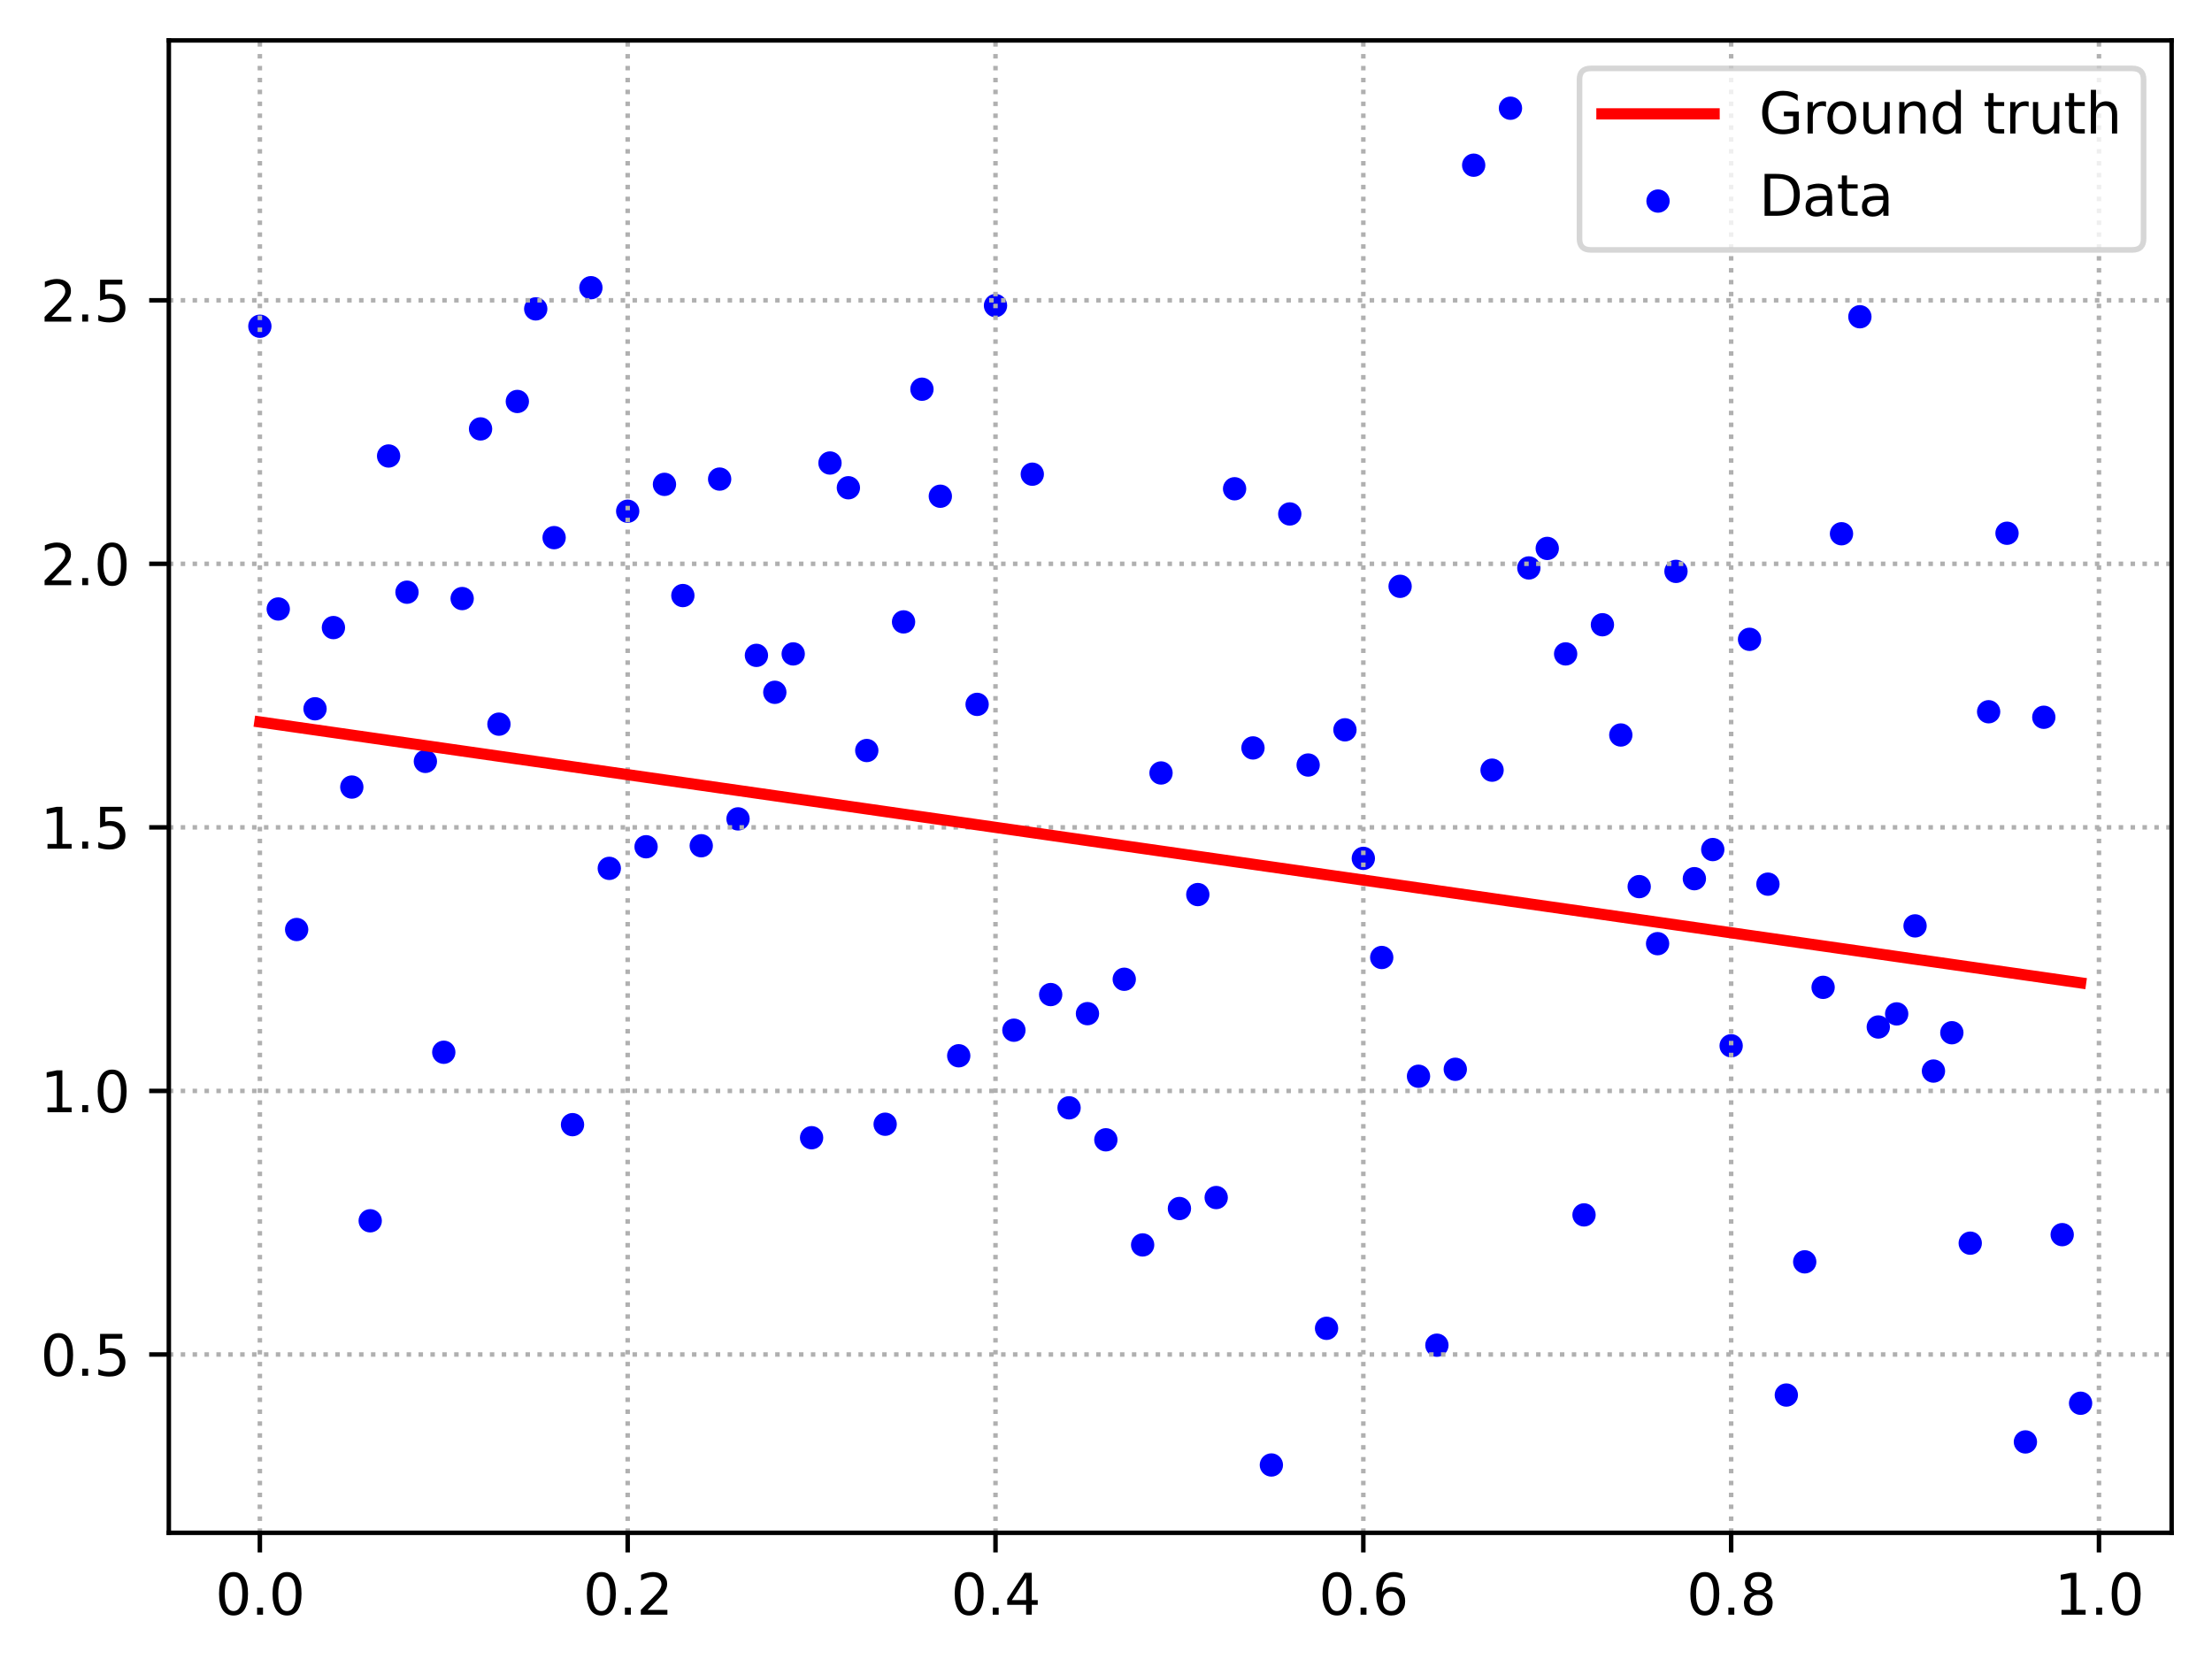 <?xml version="1.0" encoding="utf-8" standalone="no"?>
<!DOCTYPE svg PUBLIC "-//W3C//DTD SVG 1.1//EN"
  "http://www.w3.org/Graphics/SVG/1.1/DTD/svg11.dtd">
<svg xmlns:xlink="http://www.w3.org/1999/xlink" width="394.423pt" height="297.19pt" viewBox="0 0 394.423 297.19" xmlns="http://www.w3.org/2000/svg" version="1.1">
 <defs>
  <style type="text/css">*{stroke-linejoin: round; stroke-linecap: butt}</style>
 </defs>
 <g id="figure_1">
  <g id="patch_1">
   <path d="M 0 297.19 
L 394.423 297.19 
L 394.423 0 
L 0 0 
z
" style="fill: #ffffff"/>
  </g>
  <g id="axes_1">
   <g id="patch_2">
    <path d="M 30.103 273.312 
L 387.223 273.312 
L 387.223 7.2 
L 30.103 7.2 
z
" style="fill: #ffffff"/>
   </g>
   <g id="PathCollection_1">
    <defs>
     <path id="m985ac31d57" d="M 0 1.581 
C 0.419 1.581 0.822 1.415 1.118 1.118 
C 1.415 0.822 1.581 0.419 1.581 0 
C 1.581 -0.419 1.415 -0.822 1.118 -1.118 
C 0.822 -1.415 0.419 -1.581 0 -1.581 
C -0.419 -1.581 -0.822 -1.415 -1.118 -1.118 
C -1.415 -0.822 -1.581 -0.419 -1.581 0 
C -1.581 0.419 -1.415 0.822 -1.118 1.118 
C -0.822 1.415 -0.419 1.581 0 1.581 
z
" style="stroke: #0000ff"/>
    </defs>
    <g clip-path="url(#p9d93b48806)">
     <use xlink:href="#m985ac31d57" x="46.336" y="58.171" style="fill: #0000ff; stroke: #0000ff"/>
     <use xlink:href="#m985ac31d57" x="49.615" y="108.586" style="fill: #0000ff; stroke: #0000ff"/>
     <use xlink:href="#m985ac31d57" x="52.895" y="165.74" style="fill: #0000ff; stroke: #0000ff"/>
     <use xlink:href="#m985ac31d57" x="56.174" y="126.382" style="fill: #0000ff; stroke: #0000ff"/>
     <use xlink:href="#m985ac31d57" x="59.453" y="111.902" style="fill: #0000ff; stroke: #0000ff"/>
     <use xlink:href="#m985ac31d57" x="62.733" y="140.338" style="fill: #0000ff; stroke: #0000ff"/>
     <use xlink:href="#m985ac31d57" x="66.012" y="217.677" style="fill: #0000ff; stroke: #0000ff"/>
     <use xlink:href="#m985ac31d57" x="69.291" y="81.306" style="fill: #0000ff; stroke: #0000ff"/>
     <use xlink:href="#m985ac31d57" x="72.571" y="105.593" style="fill: #0000ff; stroke: #0000ff"/>
     <use xlink:href="#m985ac31d57" x="75.85" y="135.76" style="fill: #0000ff; stroke: #0000ff"/>
     <use xlink:href="#m985ac31d57" x="79.129" y="187.624" style="fill: #0000ff; stroke: #0000ff"/>
     <use xlink:href="#m985ac31d57" x="82.409" y="106.727" style="fill: #0000ff; stroke: #0000ff"/>
     <use xlink:href="#m985ac31d57" x="85.688" y="76.477" style="fill: #0000ff; stroke: #0000ff"/>
     <use xlink:href="#m985ac31d57" x="88.967" y="129.123" style="fill: #0000ff; stroke: #0000ff"/>
     <use xlink:href="#m985ac31d57" x="92.247" y="71.584" style="fill: #0000ff; stroke: #0000ff"/>
     <use xlink:href="#m985ac31d57" x="95.526" y="55.078" style="fill: #0000ff; stroke: #0000ff"/>
     <use xlink:href="#m985ac31d57" x="98.805" y="95.864" style="fill: #0000ff; stroke: #0000ff"/>
     <use xlink:href="#m985ac31d57" x="102.085" y="200.534" style="fill: #0000ff; stroke: #0000ff"/>
     <use xlink:href="#m985ac31d57" x="105.364" y="51.3" style="fill: #0000ff; stroke: #0000ff"/>
     <use xlink:href="#m985ac31d57" x="108.643" y="154.835" style="fill: #0000ff; stroke: #0000ff"/>
     <use xlink:href="#m985ac31d57" x="111.923" y="91.155" style="fill: #0000ff; stroke: #0000ff"/>
     <use xlink:href="#m985ac31d57" x="115.202" y="150.983" style="fill: #0000ff; stroke: #0000ff"/>
     <use xlink:href="#m985ac31d57" x="118.481" y="86.365" style="fill: #0000ff; stroke: #0000ff"/>
     <use xlink:href="#m985ac31d57" x="121.761" y="106.19" style="fill: #0000ff; stroke: #0000ff"/>
     <use xlink:href="#m985ac31d57" x="125.04" y="150.802" style="fill: #0000ff; stroke: #0000ff"/>
     <use xlink:href="#m985ac31d57" x="128.319" y="85.424" style="fill: #0000ff; stroke: #0000ff"/>
     <use xlink:href="#m985ac31d57" x="131.599" y="146.012" style="fill: #0000ff; stroke: #0000ff"/>
     <use xlink:href="#m985ac31d57" x="134.878" y="116.856" style="fill: #0000ff; stroke: #0000ff"/>
     <use xlink:href="#m985ac31d57" x="138.157" y="123.441" style="fill: #0000ff; stroke: #0000ff"/>
     <use xlink:href="#m985ac31d57" x="141.437" y="116.597" style="fill: #0000ff; stroke: #0000ff"/>
     <use xlink:href="#m985ac31d57" x="144.716" y="202.862" style="fill: #0000ff; stroke: #0000ff"/>
     <use xlink:href="#m985ac31d57" x="147.995" y="82.558" style="fill: #0000ff; stroke: #0000ff"/>
     <use xlink:href="#m985ac31d57" x="151.275" y="86.97" style="fill: #0000ff; stroke: #0000ff"/>
     <use xlink:href="#m985ac31d57" x="154.554" y="133.822" style="fill: #0000ff; stroke: #0000ff"/>
     <use xlink:href="#m985ac31d57" x="157.833" y="200.457" style="fill: #0000ff; stroke: #0000ff"/>
     <use xlink:href="#m985ac31d57" x="161.113" y="110.888" style="fill: #0000ff; stroke: #0000ff"/>
     <use xlink:href="#m985ac31d57" x="164.392" y="69.399" style="fill: #0000ff; stroke: #0000ff"/>
     <use xlink:href="#m985ac31d57" x="167.671" y="88.482" style="fill: #0000ff; stroke: #0000ff"/>
     <use xlink:href="#m985ac31d57" x="170.951" y="188.25" style="fill: #0000ff; stroke: #0000ff"/>
     <use xlink:href="#m985ac31d57" x="174.23" y="125.595" style="fill: #0000ff; stroke: #0000ff"/>
     <use xlink:href="#m985ac31d57" x="177.509" y="54.484" style="fill: #0000ff; stroke: #0000ff"/>
     <use xlink:href="#m985ac31d57" x="180.789" y="183.693" style="fill: #0000ff; stroke: #0000ff"/>
     <use xlink:href="#m985ac31d57" x="184.068" y="84.551" style="fill: #0000ff; stroke: #0000ff"/>
     <use xlink:href="#m985ac31d57" x="187.347" y="177.338" style="fill: #0000ff; stroke: #0000ff"/>
     <use xlink:href="#m985ac31d57" x="190.627" y="197.532" style="fill: #0000ff; stroke: #0000ff"/>
     <use xlink:href="#m985ac31d57" x="193.906" y="180.74" style="fill: #0000ff; stroke: #0000ff"/>
     <use xlink:href="#m985ac31d57" x="197.185" y="203.235" style="fill: #0000ff; stroke: #0000ff"/>
     <use xlink:href="#m985ac31d57" x="200.465" y="174.609" style="fill: #0000ff; stroke: #0000ff"/>
     <use xlink:href="#m985ac31d57" x="203.744" y="221.978" style="fill: #0000ff; stroke: #0000ff"/>
     <use xlink:href="#m985ac31d57" x="207.023" y="137.826" style="fill: #0000ff; stroke: #0000ff"/>
     <use xlink:href="#m985ac31d57" x="210.303" y="215.487" style="fill: #0000ff; stroke: #0000ff"/>
     <use xlink:href="#m985ac31d57" x="213.582" y="159.507" style="fill: #0000ff; stroke: #0000ff"/>
     <use xlink:href="#m985ac31d57" x="216.861" y="213.53" style="fill: #0000ff; stroke: #0000ff"/>
     <use xlink:href="#m985ac31d57" x="220.141" y="87.15" style="fill: #0000ff; stroke: #0000ff"/>
     <use xlink:href="#m985ac31d57" x="223.42" y="133.359" style="fill: #0000ff; stroke: #0000ff"/>
     <use xlink:href="#m985ac31d57" x="226.699" y="261.216" style="fill: #0000ff; stroke: #0000ff"/>
     <use xlink:href="#m985ac31d57" x="229.979" y="91.64" style="fill: #0000ff; stroke: #0000ff"/>
     <use xlink:href="#m985ac31d57" x="233.258" y="136.409" style="fill: #0000ff; stroke: #0000ff"/>
     <use xlink:href="#m985ac31d57" x="236.538" y="236.848" style="fill: #0000ff; stroke: #0000ff"/>
     <use xlink:href="#m985ac31d57" x="239.817" y="130.131" style="fill: #0000ff; stroke: #0000ff"/>
     <use xlink:href="#m985ac31d57" x="243.096" y="153.052" style="fill: #0000ff; stroke: #0000ff"/>
     <use xlink:href="#m985ac31d57" x="246.376" y="170.726" style="fill: #0000ff; stroke: #0000ff"/>
     <use xlink:href="#m985ac31d57" x="249.655" y="104.544" style="fill: #0000ff; stroke: #0000ff"/>
     <use xlink:href="#m985ac31d57" x="252.934" y="191.902" style="fill: #0000ff; stroke: #0000ff"/>
     <use xlink:href="#m985ac31d57" x="256.214" y="239.858" style="fill: #0000ff; stroke: #0000ff"/>
     <use xlink:href="#m985ac31d57" x="259.493" y="190.661" style="fill: #0000ff; stroke: #0000ff"/>
     <use xlink:href="#m985ac31d57" x="262.772" y="29.458" style="fill: #0000ff; stroke: #0000ff"/>
     <use xlink:href="#m985ac31d57" x="266.052" y="137.325" style="fill: #0000ff; stroke: #0000ff"/>
     <use xlink:href="#m985ac31d57" x="269.331" y="19.296" style="fill: #0000ff; stroke: #0000ff"/>
     <use xlink:href="#m985ac31d57" x="272.61" y="101.268" style="fill: #0000ff; stroke: #0000ff"/>
     <use xlink:href="#m985ac31d57" x="275.89" y="97.787" style="fill: #0000ff; stroke: #0000ff"/>
     <use xlink:href="#m985ac31d57" x="279.169" y="116.596" style="fill: #0000ff; stroke: #0000ff"/>
     <use xlink:href="#m985ac31d57" x="282.448" y="216.624" style="fill: #0000ff; stroke: #0000ff"/>
     <use xlink:href="#m985ac31d57" x="285.728" y="111.396" style="fill: #0000ff; stroke: #0000ff"/>
     <use xlink:href="#m985ac31d57" x="289.007" y="131.053" style="fill: #0000ff; stroke: #0000ff"/>
     <use xlink:href="#m985ac31d57" x="292.286" y="158.09" style="fill: #0000ff; stroke: #0000ff"/>
     <use xlink:href="#m985ac31d57" x="295.566" y="168.261" style="fill: #0000ff; stroke: #0000ff"/>
     <use xlink:href="#m985ac31d57" x="298.845" y="101.881" style="fill: #0000ff; stroke: #0000ff"/>
     <use xlink:href="#m985ac31d57" x="302.124" y="156.675" style="fill: #0000ff; stroke: #0000ff"/>
     <use xlink:href="#m985ac31d57" x="305.404" y="151.482" style="fill: #0000ff; stroke: #0000ff"/>
     <use xlink:href="#m985ac31d57" x="308.683" y="186.468" style="fill: #0000ff; stroke: #0000ff"/>
     <use xlink:href="#m985ac31d57" x="311.962" y="113.996" style="fill: #0000ff; stroke: #0000ff"/>
     <use xlink:href="#m985ac31d57" x="315.242" y="157.651" style="fill: #0000ff; stroke: #0000ff"/>
     <use xlink:href="#m985ac31d57" x="318.521" y="248.746" style="fill: #0000ff; stroke: #0000ff"/>
     <use xlink:href="#m985ac31d57" x="321.8" y="224.995" style="fill: #0000ff; stroke: #0000ff"/>
     <use xlink:href="#m985ac31d57" x="325.08" y="176.049" style="fill: #0000ff; stroke: #0000ff"/>
     <use xlink:href="#m985ac31d57" x="328.359" y="95.171" style="fill: #0000ff; stroke: #0000ff"/>
     <use xlink:href="#m985ac31d57" x="331.638" y="56.48" style="fill: #0000ff; stroke: #0000ff"/>
     <use xlink:href="#m985ac31d57" x="334.918" y="183.121" style="fill: #0000ff; stroke: #0000ff"/>
     <use xlink:href="#m985ac31d57" x="338.197" y="180.784" style="fill: #0000ff; stroke: #0000ff"/>
     <use xlink:href="#m985ac31d57" x="341.476" y="165.092" style="fill: #0000ff; stroke: #0000ff"/>
     <use xlink:href="#m985ac31d57" x="344.756" y="190.979" style="fill: #0000ff; stroke: #0000ff"/>
     <use xlink:href="#m985ac31d57" x="348.035" y="184.143" style="fill: #0000ff; stroke: #0000ff"/>
     <use xlink:href="#m985ac31d57" x="351.314" y="221.666" style="fill: #0000ff; stroke: #0000ff"/>
     <use xlink:href="#m985ac31d57" x="354.594" y="126.909" style="fill: #0000ff; stroke: #0000ff"/>
     <use xlink:href="#m985ac31d57" x="357.873" y="95.081" style="fill: #0000ff; stroke: #0000ff"/>
     <use xlink:href="#m985ac31d57" x="361.152" y="257.104" style="fill: #0000ff; stroke: #0000ff"/>
     <use xlink:href="#m985ac31d57" x="364.432" y="127.891" style="fill: #0000ff; stroke: #0000ff"/>
     <use xlink:href="#m985ac31d57" x="367.711" y="220.145" style="fill: #0000ff; stroke: #0000ff"/>
     <use xlink:href="#m985ac31d57" x="370.99" y="250.208" style="fill: #0000ff; stroke: #0000ff"/>
    </g>
   </g>
   <g id="matplotlib.axis_1">
    <g id="xtick_1">
     <g id="line2d_1">
      <path d="M 46.336 273.312 
L 46.336 7.2 
" clip-path="url(#p9d93b48806)" style="fill: none; stroke-dasharray: 0.8,1.32; stroke-dashoffset: 0; stroke: #b0b0b0; stroke-width: 0.8"/>
     </g>
     <g id="line2d_2">
      <defs>
       <path id="m66d1576500" d="M 0 0 
L 0 3.5 
" style="stroke: #000000; stroke-width: 0.8"/>
      </defs>
      <g>
       <use xlink:href="#m66d1576500" x="46.336" y="273.312" style="stroke: #000000; stroke-width: 0.8"/>
      </g>
     </g>
     <g id="text_1">
      <!-- 0.0 -->
      <g transform="translate(38.384 287.91) scale(0.1 -0.1)">
       <defs>
        <path id="DejaVuSans-30" d="M 2034 4250 
Q 1547 4250 1301 3770 
Q 1056 3291 1056 2328 
Q 1056 1369 1301 889 
Q 1547 409 2034 409 
Q 2525 409 2770 889 
Q 3016 1369 3016 2328 
Q 3016 3291 2770 3770 
Q 2525 4250 2034 4250 
z
M 2034 4750 
Q 2819 4750 3233 4129 
Q 3647 3509 3647 2328 
Q 3647 1150 3233 529 
Q 2819 -91 2034 -91 
Q 1250 -91 836 529 
Q 422 1150 422 2328 
Q 422 3509 836 4129 
Q 1250 4750 2034 4750 
z
" transform="scale(0.016)"/>
        <path id="DejaVuSans-2e" d="M 684 794 
L 1344 794 
L 1344 0 
L 684 0 
L 684 794 
z
" transform="scale(0.016)"/>
       </defs>
       <use xlink:href="#DejaVuSans-30"/>
       <use xlink:href="#DejaVuSans-2e" x="63.623"/>
       <use xlink:href="#DejaVuSans-30" x="95.41"/>
      </g>
     </g>
    </g>
    <g id="xtick_2">
     <g id="line2d_3">
      <path d="M 111.923 273.312 
L 111.923 7.2 
" clip-path="url(#p9d93b48806)" style="fill: none; stroke-dasharray: 0.8,1.32; stroke-dashoffset: 0; stroke: #b0b0b0; stroke-width: 0.8"/>
     </g>
     <g id="line2d_4">
      <g>
       <use xlink:href="#m66d1576500" x="111.923" y="273.312" style="stroke: #000000; stroke-width: 0.8"/>
      </g>
     </g>
     <g id="text_2">
      <!-- 0.2 -->
      <g transform="translate(103.971 287.91) scale(0.1 -0.1)">
       <defs>
        <path id="DejaVuSans-32" d="M 1228 531 
L 3431 531 
L 3431 0 
L 469 0 
L 469 531 
Q 828 903 1448 1529 
Q 2069 2156 2228 2338 
Q 2531 2678 2651 2914 
Q 2772 3150 2772 3378 
Q 2772 3750 2511 3984 
Q 2250 4219 1831 4219 
Q 1534 4219 1204 4116 
Q 875 4013 500 3803 
L 500 4441 
Q 881 4594 1212 4672 
Q 1544 4750 1819 4750 
Q 2544 4750 2975 4387 
Q 3406 4025 3406 3419 
Q 3406 3131 3298 2873 
Q 3191 2616 2906 2266 
Q 2828 2175 2409 1742 
Q 1991 1309 1228 531 
z
" transform="scale(0.016)"/>
       </defs>
       <use xlink:href="#DejaVuSans-30"/>
       <use xlink:href="#DejaVuSans-2e" x="63.623"/>
       <use xlink:href="#DejaVuSans-32" x="95.41"/>
      </g>
     </g>
    </g>
    <g id="xtick_3">
     <g id="line2d_5">
      <path d="M 177.509 273.312 
L 177.509 7.2 
" clip-path="url(#p9d93b48806)" style="fill: none; stroke-dasharray: 0.8,1.32; stroke-dashoffset: 0; stroke: #b0b0b0; stroke-width: 0.8"/>
     </g>
     <g id="line2d_6">
      <g>
       <use xlink:href="#m66d1576500" x="177.509" y="273.312" style="stroke: #000000; stroke-width: 0.8"/>
      </g>
     </g>
     <g id="text_3">
      <!-- 0.4 -->
      <g transform="translate(169.558 287.91) scale(0.1 -0.1)">
       <defs>
        <path id="DejaVuSans-34" d="M 2419 4116 
L 825 1625 
L 2419 1625 
L 2419 4116 
z
M 2253 4666 
L 3047 4666 
L 3047 1625 
L 3713 1625 
L 3713 1100 
L 3047 1100 
L 3047 0 
L 2419 0 
L 2419 1100 
L 313 1100 
L 313 1709 
L 2253 4666 
z
" transform="scale(0.016)"/>
       </defs>
       <use xlink:href="#DejaVuSans-30"/>
       <use xlink:href="#DejaVuSans-2e" x="63.623"/>
       <use xlink:href="#DejaVuSans-34" x="95.41"/>
      </g>
     </g>
    </g>
    <g id="xtick_4">
     <g id="line2d_7">
      <path d="M 243.096 273.312 
L 243.096 7.2 
" clip-path="url(#p9d93b48806)" style="fill: none; stroke-dasharray: 0.8,1.32; stroke-dashoffset: 0; stroke: #b0b0b0; stroke-width: 0.8"/>
     </g>
     <g id="line2d_8">
      <g>
       <use xlink:href="#m66d1576500" x="243.096" y="273.312" style="stroke: #000000; stroke-width: 0.8"/>
      </g>
     </g>
     <g id="text_4">
      <!-- 0.6 -->
      <g transform="translate(235.145 287.91) scale(0.1 -0.1)">
       <defs>
        <path id="DejaVuSans-36" d="M 2113 2584 
Q 1688 2584 1439 2293 
Q 1191 2003 1191 1497 
Q 1191 994 1439 701 
Q 1688 409 2113 409 
Q 2538 409 2786 701 
Q 3034 994 3034 1497 
Q 3034 2003 2786 2293 
Q 2538 2584 2113 2584 
z
M 3366 4563 
L 3366 3988 
Q 3128 4100 2886 4159 
Q 2644 4219 2406 4219 
Q 1781 4219 1451 3797 
Q 1122 3375 1075 2522 
Q 1259 2794 1537 2939 
Q 1816 3084 2150 3084 
Q 2853 3084 3261 2657 
Q 3669 2231 3669 1497 
Q 3669 778 3244 343 
Q 2819 -91 2113 -91 
Q 1303 -91 875 529 
Q 447 1150 447 2328 
Q 447 3434 972 4092 
Q 1497 4750 2381 4750 
Q 2619 4750 2861 4703 
Q 3103 4656 3366 4563 
z
" transform="scale(0.016)"/>
       </defs>
       <use xlink:href="#DejaVuSans-30"/>
       <use xlink:href="#DejaVuSans-2e" x="63.623"/>
       <use xlink:href="#DejaVuSans-36" x="95.41"/>
      </g>
     </g>
    </g>
    <g id="xtick_5">
     <g id="line2d_9">
      <path d="M 308.683 273.312 
L 308.683 7.2 
" clip-path="url(#p9d93b48806)" style="fill: none; stroke-dasharray: 0.8,1.32; stroke-dashoffset: 0; stroke: #b0b0b0; stroke-width: 0.8"/>
     </g>
     <g id="line2d_10">
      <g>
       <use xlink:href="#m66d1576500" x="308.683" y="273.312" style="stroke: #000000; stroke-width: 0.8"/>
      </g>
     </g>
     <g id="text_5">
      <!-- 0.8 -->
      <g transform="translate(300.731 287.91) scale(0.1 -0.1)">
       <defs>
        <path id="DejaVuSans-38" d="M 2034 2216 
Q 1584 2216 1326 1975 
Q 1069 1734 1069 1313 
Q 1069 891 1326 650 
Q 1584 409 2034 409 
Q 2484 409 2743 651 
Q 3003 894 3003 1313 
Q 3003 1734 2745 1975 
Q 2488 2216 2034 2216 
z
M 1403 2484 
Q 997 2584 770 2862 
Q 544 3141 544 3541 
Q 544 4100 942 4425 
Q 1341 4750 2034 4750 
Q 2731 4750 3128 4425 
Q 3525 4100 3525 3541 
Q 3525 3141 3298 2862 
Q 3072 2584 2669 2484 
Q 3125 2378 3379 2068 
Q 3634 1759 3634 1313 
Q 3634 634 3220 271 
Q 2806 -91 2034 -91 
Q 1263 -91 848 271 
Q 434 634 434 1313 
Q 434 1759 690 2068 
Q 947 2378 1403 2484 
z
M 1172 3481 
Q 1172 3119 1398 2916 
Q 1625 2713 2034 2713 
Q 2441 2713 2670 2916 
Q 2900 3119 2900 3481 
Q 2900 3844 2670 4047 
Q 2441 4250 2034 4250 
Q 1625 4250 1398 4047 
Q 1172 3844 1172 3481 
z
" transform="scale(0.016)"/>
       </defs>
       <use xlink:href="#DejaVuSans-30"/>
       <use xlink:href="#DejaVuSans-2e" x="63.623"/>
       <use xlink:href="#DejaVuSans-38" x="95.41"/>
      </g>
     </g>
    </g>
    <g id="xtick_6">
     <g id="line2d_11">
      <path d="M 374.27 273.312 
L 374.27 7.2 
" clip-path="url(#p9d93b48806)" style="fill: none; stroke-dasharray: 0.8,1.32; stroke-dashoffset: 0; stroke: #b0b0b0; stroke-width: 0.8"/>
     </g>
     <g id="line2d_12">
      <g>
       <use xlink:href="#m66d1576500" x="374.27" y="273.312" style="stroke: #000000; stroke-width: 0.8"/>
      </g>
     </g>
     <g id="text_6">
      <!-- 1.0 -->
      <g transform="translate(366.318 287.91) scale(0.1 -0.1)">
       <defs>
        <path id="DejaVuSans-31" d="M 794 531 
L 1825 531 
L 1825 4091 
L 703 3866 
L 703 4441 
L 1819 4666 
L 2450 4666 
L 2450 531 
L 3481 531 
L 3481 0 
L 794 0 
L 794 531 
z
" transform="scale(0.016)"/>
       </defs>
       <use xlink:href="#DejaVuSans-31"/>
       <use xlink:href="#DejaVuSans-2e" x="63.623"/>
       <use xlink:href="#DejaVuSans-30" x="95.41"/>
      </g>
     </g>
    </g>
   </g>
   <g id="matplotlib.axis_2">
    <g id="ytick_1">
     <g id="line2d_13">
      <path d="M 30.103 241.508 
L 387.223 241.508 
" clip-path="url(#p9d93b48806)" style="fill: none; stroke-dasharray: 0.8,1.32; stroke-dashoffset: 0; stroke: #b0b0b0; stroke-width: 0.8"/>
     </g>
     <g id="line2d_14">
      <defs>
       <path id="m733e3a5317" d="M 0 0 
L -3.5 0 
" style="stroke: #000000; stroke-width: 0.8"/>
      </defs>
      <g>
       <use xlink:href="#m733e3a5317" x="30.103" y="241.508" style="stroke: #000000; stroke-width: 0.8"/>
      </g>
     </g>
     <g id="text_7">
      <!-- 0.5 -->
      <g transform="translate(7.2 245.307) scale(0.1 -0.1)">
       <defs>
        <path id="DejaVuSans-35" d="M 691 4666 
L 3169 4666 
L 3169 4134 
L 1269 4134 
L 1269 2991 
Q 1406 3038 1543 3061 
Q 1681 3084 1819 3084 
Q 2600 3084 3056 2656 
Q 3513 2228 3513 1497 
Q 3513 744 3044 326 
Q 2575 -91 1722 -91 
Q 1428 -91 1123 -41 
Q 819 9 494 109 
L 494 744 
Q 775 591 1075 516 
Q 1375 441 1709 441 
Q 2250 441 2565 725 
Q 2881 1009 2881 1497 
Q 2881 1984 2565 2268 
Q 2250 2553 1709 2553 
Q 1456 2553 1204 2497 
Q 953 2441 691 2322 
L 691 4666 
z
" transform="scale(0.016)"/>
       </defs>
       <use xlink:href="#DejaVuSans-30"/>
       <use xlink:href="#DejaVuSans-2e" x="63.623"/>
       <use xlink:href="#DejaVuSans-35" x="95.41"/>
      </g>
     </g>
    </g>
    <g id="ytick_2">
     <g id="line2d_15">
      <path d="M 30.103 194.517 
L 387.223 194.517 
" clip-path="url(#p9d93b48806)" style="fill: none; stroke-dasharray: 0.8,1.32; stroke-dashoffset: 0; stroke: #b0b0b0; stroke-width: 0.8"/>
     </g>
     <g id="line2d_16">
      <g>
       <use xlink:href="#m733e3a5317" x="30.103" y="194.517" style="stroke: #000000; stroke-width: 0.8"/>
      </g>
     </g>
     <g id="text_8">
      <!-- 1.0 -->
      <g transform="translate(7.2 198.316) scale(0.1 -0.1)">
       <use xlink:href="#DejaVuSans-31"/>
       <use xlink:href="#DejaVuSans-2e" x="63.623"/>
       <use xlink:href="#DejaVuSans-30" x="95.41"/>
      </g>
     </g>
    </g>
    <g id="ytick_3">
     <g id="line2d_17">
      <path d="M 30.103 147.526 
L 387.223 147.526 
" clip-path="url(#p9d93b48806)" style="fill: none; stroke-dasharray: 0.8,1.32; stroke-dashoffset: 0; stroke: #b0b0b0; stroke-width: 0.8"/>
     </g>
     <g id="line2d_18">
      <g>
       <use xlink:href="#m733e3a5317" x="30.103" y="147.526" style="stroke: #000000; stroke-width: 0.8"/>
      </g>
     </g>
     <g id="text_9">
      <!-- 1.5 -->
      <g transform="translate(7.2 151.325) scale(0.1 -0.1)">
       <use xlink:href="#DejaVuSans-31"/>
       <use xlink:href="#DejaVuSans-2e" x="63.623"/>
       <use xlink:href="#DejaVuSans-35" x="95.41"/>
      </g>
     </g>
    </g>
    <g id="ytick_4">
     <g id="line2d_19">
      <path d="M 30.103 100.535 
L 387.223 100.535 
" clip-path="url(#p9d93b48806)" style="fill: none; stroke-dasharray: 0.8,1.32; stroke-dashoffset: 0; stroke: #b0b0b0; stroke-width: 0.8"/>
     </g>
     <g id="line2d_20">
      <g>
       <use xlink:href="#m733e3a5317" x="30.103" y="100.535" style="stroke: #000000; stroke-width: 0.8"/>
      </g>
     </g>
     <g id="text_10">
      <!-- 2.0 -->
      <g transform="translate(7.2 104.335) scale(0.1 -0.1)">
       <use xlink:href="#DejaVuSans-32"/>
       <use xlink:href="#DejaVuSans-2e" x="63.623"/>
       <use xlink:href="#DejaVuSans-30" x="95.41"/>
      </g>
     </g>
    </g>
    <g id="ytick_5">
     <g id="line2d_21">
      <path d="M 30.103 53.544 
L 387.223 53.544 
" clip-path="url(#p9d93b48806)" style="fill: none; stroke-dasharray: 0.8,1.32; stroke-dashoffset: 0; stroke: #b0b0b0; stroke-width: 0.8"/>
     </g>
     <g id="line2d_22">
      <g>
       <use xlink:href="#m733e3a5317" x="30.103" y="53.544" style="stroke: #000000; stroke-width: 0.8"/>
      </g>
     </g>
     <g id="text_11">
      <!-- 2.5 -->
      <g transform="translate(7.2 57.344) scale(0.1 -0.1)">
       <use xlink:href="#DejaVuSans-32"/>
       <use xlink:href="#DejaVuSans-2e" x="63.623"/>
       <use xlink:href="#DejaVuSans-35" x="95.41"/>
      </g>
     </g>
    </g>
   </g>
   <g id="line2d_23">
    <path d="M 46.336 128.73 
L 49.615 129.2 
L 52.895 129.67 
L 56.174 130.14 
L 59.453 130.609 
L 62.733 131.079 
L 66.012 131.549 
L 69.291 132.019 
L 72.571 132.489 
L 75.85 132.959 
L 79.129 133.429 
L 82.409 133.899 
L 85.688 134.369 
L 88.967 134.839 
L 92.247 135.309 
L 95.526 135.778 
L 98.805 136.248 
L 102.085 136.718 
L 105.364 137.188 
L 108.643 137.658 
L 111.923 138.128 
L 115.202 138.598 
L 118.481 139.068 
L 121.761 139.538 
L 125.04 140.008 
L 128.319 140.478 
L 131.599 140.947 
L 134.878 141.417 
L 138.157 141.887 
L 141.437 142.357 
L 144.716 142.827 
L 147.995 143.297 
L 151.275 143.767 
L 154.554 144.237 
L 157.833 144.707 
L 161.113 145.177 
L 164.392 145.647 
L 167.671 146.116 
L 170.951 146.586 
L 174.23 147.056 
L 177.509 147.526 
L 180.789 147.996 
L 184.068 148.466 
L 187.347 148.936 
L 190.627 149.406 
L 193.906 149.876 
L 197.185 150.346 
L 200.465 150.816 
L 203.744 151.285 
L 207.023 151.755 
L 210.303 152.225 
L 213.582 152.695 
L 216.861 153.165 
L 220.141 153.635 
L 223.42 154.105 
L 226.699 154.575 
L 229.979 155.045 
L 233.258 155.515 
L 236.538 155.984 
L 239.817 156.454 
L 243.096 156.924 
L 246.376 157.394 
L 249.655 157.864 
L 252.934 158.334 
L 256.214 158.804 
L 259.493 159.274 
L 262.772 159.744 
L 266.052 160.214 
L 269.331 160.684 
L 272.61 161.153 
L 275.89 161.623 
L 279.169 162.093 
L 282.448 162.563 
L 285.728 163.033 
L 289.007 163.503 
L 292.286 163.973 
L 295.566 164.443 
L 298.845 164.913 
L 302.124 165.383 
L 305.404 165.853 
L 308.683 166.322 
L 311.962 166.792 
L 315.242 167.262 
L 318.521 167.732 
L 321.8 168.202 
L 325.08 168.672 
L 328.359 169.142 
L 331.638 169.612 
L 334.918 170.082 
L 338.197 170.552 
L 341.476 171.022 
L 344.756 171.491 
L 348.035 171.961 
L 351.314 172.431 
L 354.594 172.901 
L 357.873 173.371 
L 361.152 173.841 
L 364.432 174.311 
L 367.711 174.781 
L 370.99 175.251 
" clip-path="url(#p9d93b48806)" style="fill: none; stroke: #ff0000; stroke-width: 2; stroke-linecap: square"/>
   </g>
   <g id="patch_3">
    <path d="M 30.103 273.312 
L 30.103 7.2 
" style="fill: none; stroke: #000000; stroke-width: 0.8; stroke-linejoin: miter; stroke-linecap: square"/>
   </g>
   <g id="patch_4">
    <path d="M 387.223 273.312 
L 387.223 7.2 
" style="fill: none; stroke: #000000; stroke-width: 0.8; stroke-linejoin: miter; stroke-linecap: square"/>
   </g>
   <g id="patch_5">
    <path d="M 30.103 273.312 
L 387.223 273.312 
" style="fill: none; stroke: #000000; stroke-width: 0.8; stroke-linejoin: miter; stroke-linecap: square"/>
   </g>
   <g id="patch_6">
    <path d="M 30.103 7.2 
L 387.223 7.2 
" style="fill: none; stroke: #000000; stroke-width: 0.8; stroke-linejoin: miter; stroke-linecap: square"/>
   </g>
   <g id="legend_1">
    <g id="patch_7">
     <path d="M 283.642 44.556 
L 380.223 44.556 
Q 382.223 44.556 382.223 42.556 
L 382.223 14.2 
Q 382.223 12.2 380.223 12.2 
L 283.642 12.2 
Q 281.642 12.2 281.642 14.2 
L 281.642 42.556 
Q 281.642 44.556 283.642 44.556 
z
" style="fill: #ffffff; opacity: 0.8; stroke: #cccccc; stroke-linejoin: miter"/>
    </g>
    <g id="line2d_24">
     <path d="M 285.642 20.298 
L 295.642 20.298 
L 305.642 20.298 
" style="fill: none; stroke: #ff0000; stroke-width: 2; stroke-linecap: square"/>
    </g>
    <g id="text_12">
     <!-- Ground truth -->
     <g transform="translate(313.642 23.798) scale(0.1 -0.1)">
      <defs>
       <path id="DejaVuSans-47" d="M 3809 666 
L 3809 1919 
L 2778 1919 
L 2778 2438 
L 4434 2438 
L 4434 434 
Q 4069 175 3628 42 
Q 3188 -91 2688 -91 
Q 1594 -91 976 548 
Q 359 1188 359 2328 
Q 359 3472 976 4111 
Q 1594 4750 2688 4750 
Q 3144 4750 3555 4637 
Q 3966 4525 4313 4306 
L 4313 3634 
Q 3963 3931 3569 4081 
Q 3175 4231 2741 4231 
Q 1884 4231 1454 3753 
Q 1025 3275 1025 2328 
Q 1025 1384 1454 906 
Q 1884 428 2741 428 
Q 3075 428 3337 486 
Q 3600 544 3809 666 
z
" transform="scale(0.016)"/>
       <path id="DejaVuSans-72" d="M 2631 2963 
Q 2534 3019 2420 3045 
Q 2306 3072 2169 3072 
Q 1681 3072 1420 2755 
Q 1159 2438 1159 1844 
L 1159 0 
L 581 0 
L 581 3500 
L 1159 3500 
L 1159 2956 
Q 1341 3275 1631 3429 
Q 1922 3584 2338 3584 
Q 2397 3584 2469 3576 
Q 2541 3569 2628 3553 
L 2631 2963 
z
" transform="scale(0.016)"/>
       <path id="DejaVuSans-6f" d="M 1959 3097 
Q 1497 3097 1228 2736 
Q 959 2375 959 1747 
Q 959 1119 1226 758 
Q 1494 397 1959 397 
Q 2419 397 2687 759 
Q 2956 1122 2956 1747 
Q 2956 2369 2687 2733 
Q 2419 3097 1959 3097 
z
M 1959 3584 
Q 2709 3584 3137 3096 
Q 3566 2609 3566 1747 
Q 3566 888 3137 398 
Q 2709 -91 1959 -91 
Q 1206 -91 779 398 
Q 353 888 353 1747 
Q 353 2609 779 3096 
Q 1206 3584 1959 3584 
z
" transform="scale(0.016)"/>
       <path id="DejaVuSans-75" d="M 544 1381 
L 544 3500 
L 1119 3500 
L 1119 1403 
Q 1119 906 1312 657 
Q 1506 409 1894 409 
Q 2359 409 2629 706 
Q 2900 1003 2900 1516 
L 2900 3500 
L 3475 3500 
L 3475 0 
L 2900 0 
L 2900 538 
Q 2691 219 2414 64 
Q 2138 -91 1772 -91 
Q 1169 -91 856 284 
Q 544 659 544 1381 
z
M 1991 3584 
L 1991 3584 
z
" transform="scale(0.016)"/>
       <path id="DejaVuSans-6e" d="M 3513 2113 
L 3513 0 
L 2938 0 
L 2938 2094 
Q 2938 2591 2744 2837 
Q 2550 3084 2163 3084 
Q 1697 3084 1428 2787 
Q 1159 2491 1159 1978 
L 1159 0 
L 581 0 
L 581 3500 
L 1159 3500 
L 1159 2956 
Q 1366 3272 1645 3428 
Q 1925 3584 2291 3584 
Q 2894 3584 3203 3211 
Q 3513 2838 3513 2113 
z
" transform="scale(0.016)"/>
       <path id="DejaVuSans-64" d="M 2906 2969 
L 2906 4863 
L 3481 4863 
L 3481 0 
L 2906 0 
L 2906 525 
Q 2725 213 2448 61 
Q 2172 -91 1784 -91 
Q 1150 -91 751 415 
Q 353 922 353 1747 
Q 353 2572 751 3078 
Q 1150 3584 1784 3584 
Q 2172 3584 2448 3432 
Q 2725 3281 2906 2969 
z
M 947 1747 
Q 947 1113 1208 752 
Q 1469 391 1925 391 
Q 2381 391 2643 752 
Q 2906 1113 2906 1747 
Q 2906 2381 2643 2742 
Q 2381 3103 1925 3103 
Q 1469 3103 1208 2742 
Q 947 2381 947 1747 
z
" transform="scale(0.016)"/>
       <path id="DejaVuSans-20" transform="scale(0.016)"/>
       <path id="DejaVuSans-74" d="M 1172 4494 
L 1172 3500 
L 2356 3500 
L 2356 3053 
L 1172 3053 
L 1172 1153 
Q 1172 725 1289 603 
Q 1406 481 1766 481 
L 2356 481 
L 2356 0 
L 1766 0 
Q 1100 0 847 248 
Q 594 497 594 1153 
L 594 3053 
L 172 3053 
L 172 3500 
L 594 3500 
L 594 4494 
L 1172 4494 
z
" transform="scale(0.016)"/>
       <path id="DejaVuSans-68" d="M 3513 2113 
L 3513 0 
L 2938 0 
L 2938 2094 
Q 2938 2591 2744 2837 
Q 2550 3084 2163 3084 
Q 1697 3084 1428 2787 
Q 1159 2491 1159 1978 
L 1159 0 
L 581 0 
L 581 4863 
L 1159 4863 
L 1159 2956 
Q 1366 3272 1645 3428 
Q 1925 3584 2291 3584 
Q 2894 3584 3203 3211 
Q 3513 2838 3513 2113 
z
" transform="scale(0.016)"/>
      </defs>
      <use xlink:href="#DejaVuSans-47"/>
      <use xlink:href="#DejaVuSans-72" x="77.49"/>
      <use xlink:href="#DejaVuSans-6f" x="116.354"/>
      <use xlink:href="#DejaVuSans-75" x="177.535"/>
      <use xlink:href="#DejaVuSans-6e" x="240.914"/>
      <use xlink:href="#DejaVuSans-64" x="304.293"/>
      <use xlink:href="#DejaVuSans-20" x="367.77"/>
      <use xlink:href="#DejaVuSans-74" x="399.557"/>
      <use xlink:href="#DejaVuSans-72" x="438.766"/>
      <use xlink:href="#DejaVuSans-75" x="479.879"/>
      <use xlink:href="#DejaVuSans-74" x="543.258"/>
      <use xlink:href="#DejaVuSans-68" x="582.467"/>
     </g>
    </g>
    <g id="PathCollection_2">
     <g>
      <use xlink:href="#m985ac31d57" x="295.642" y="35.852" style="fill: #0000ff; stroke: #0000ff"/>
     </g>
    </g>
    <g id="text_13">
     <!-- Data -->
     <g transform="translate(313.642 38.477) scale(0.1 -0.1)">
      <defs>
       <path id="DejaVuSans-44" d="M 1259 4147 
L 1259 519 
L 2022 519 
Q 2988 519 3436 956 
Q 3884 1394 3884 2338 
Q 3884 3275 3436 3711 
Q 2988 4147 2022 4147 
L 1259 4147 
z
M 628 4666 
L 1925 4666 
Q 3281 4666 3915 4102 
Q 4550 3538 4550 2338 
Q 4550 1131 3912 565 
Q 3275 0 1925 0 
L 628 0 
L 628 4666 
z
" transform="scale(0.016)"/>
       <path id="DejaVuSans-61" d="M 2194 1759 
Q 1497 1759 1228 1600 
Q 959 1441 959 1056 
Q 959 750 1161 570 
Q 1363 391 1709 391 
Q 2188 391 2477 730 
Q 2766 1069 2766 1631 
L 2766 1759 
L 2194 1759 
z
M 3341 1997 
L 3341 0 
L 2766 0 
L 2766 531 
Q 2569 213 2275 61 
Q 1981 -91 1556 -91 
Q 1019 -91 701 211 
Q 384 513 384 1019 
Q 384 1609 779 1909 
Q 1175 2209 1959 2209 
L 2766 2209 
L 2766 2266 
Q 2766 2663 2505 2880 
Q 2244 3097 1772 3097 
Q 1472 3097 1187 3025 
Q 903 2953 641 2809 
L 641 3341 
Q 956 3463 1253 3523 
Q 1550 3584 1831 3584 
Q 2591 3584 2966 3190 
Q 3341 2797 3341 1997 
z
" transform="scale(0.016)"/>
      </defs>
      <use xlink:href="#DejaVuSans-44"/>
      <use xlink:href="#DejaVuSans-61" x="77.002"/>
      <use xlink:href="#DejaVuSans-74" x="138.281"/>
      <use xlink:href="#DejaVuSans-61" x="177.49"/>
     </g>
    </g>
   </g>
  </g>
 </g>
 <defs>
  <clipPath id="p9d93b48806">
   <rect x="30.103" y="7.2" width="357.12" height="266.112"/>
  </clipPath>
 </defs>
</svg>